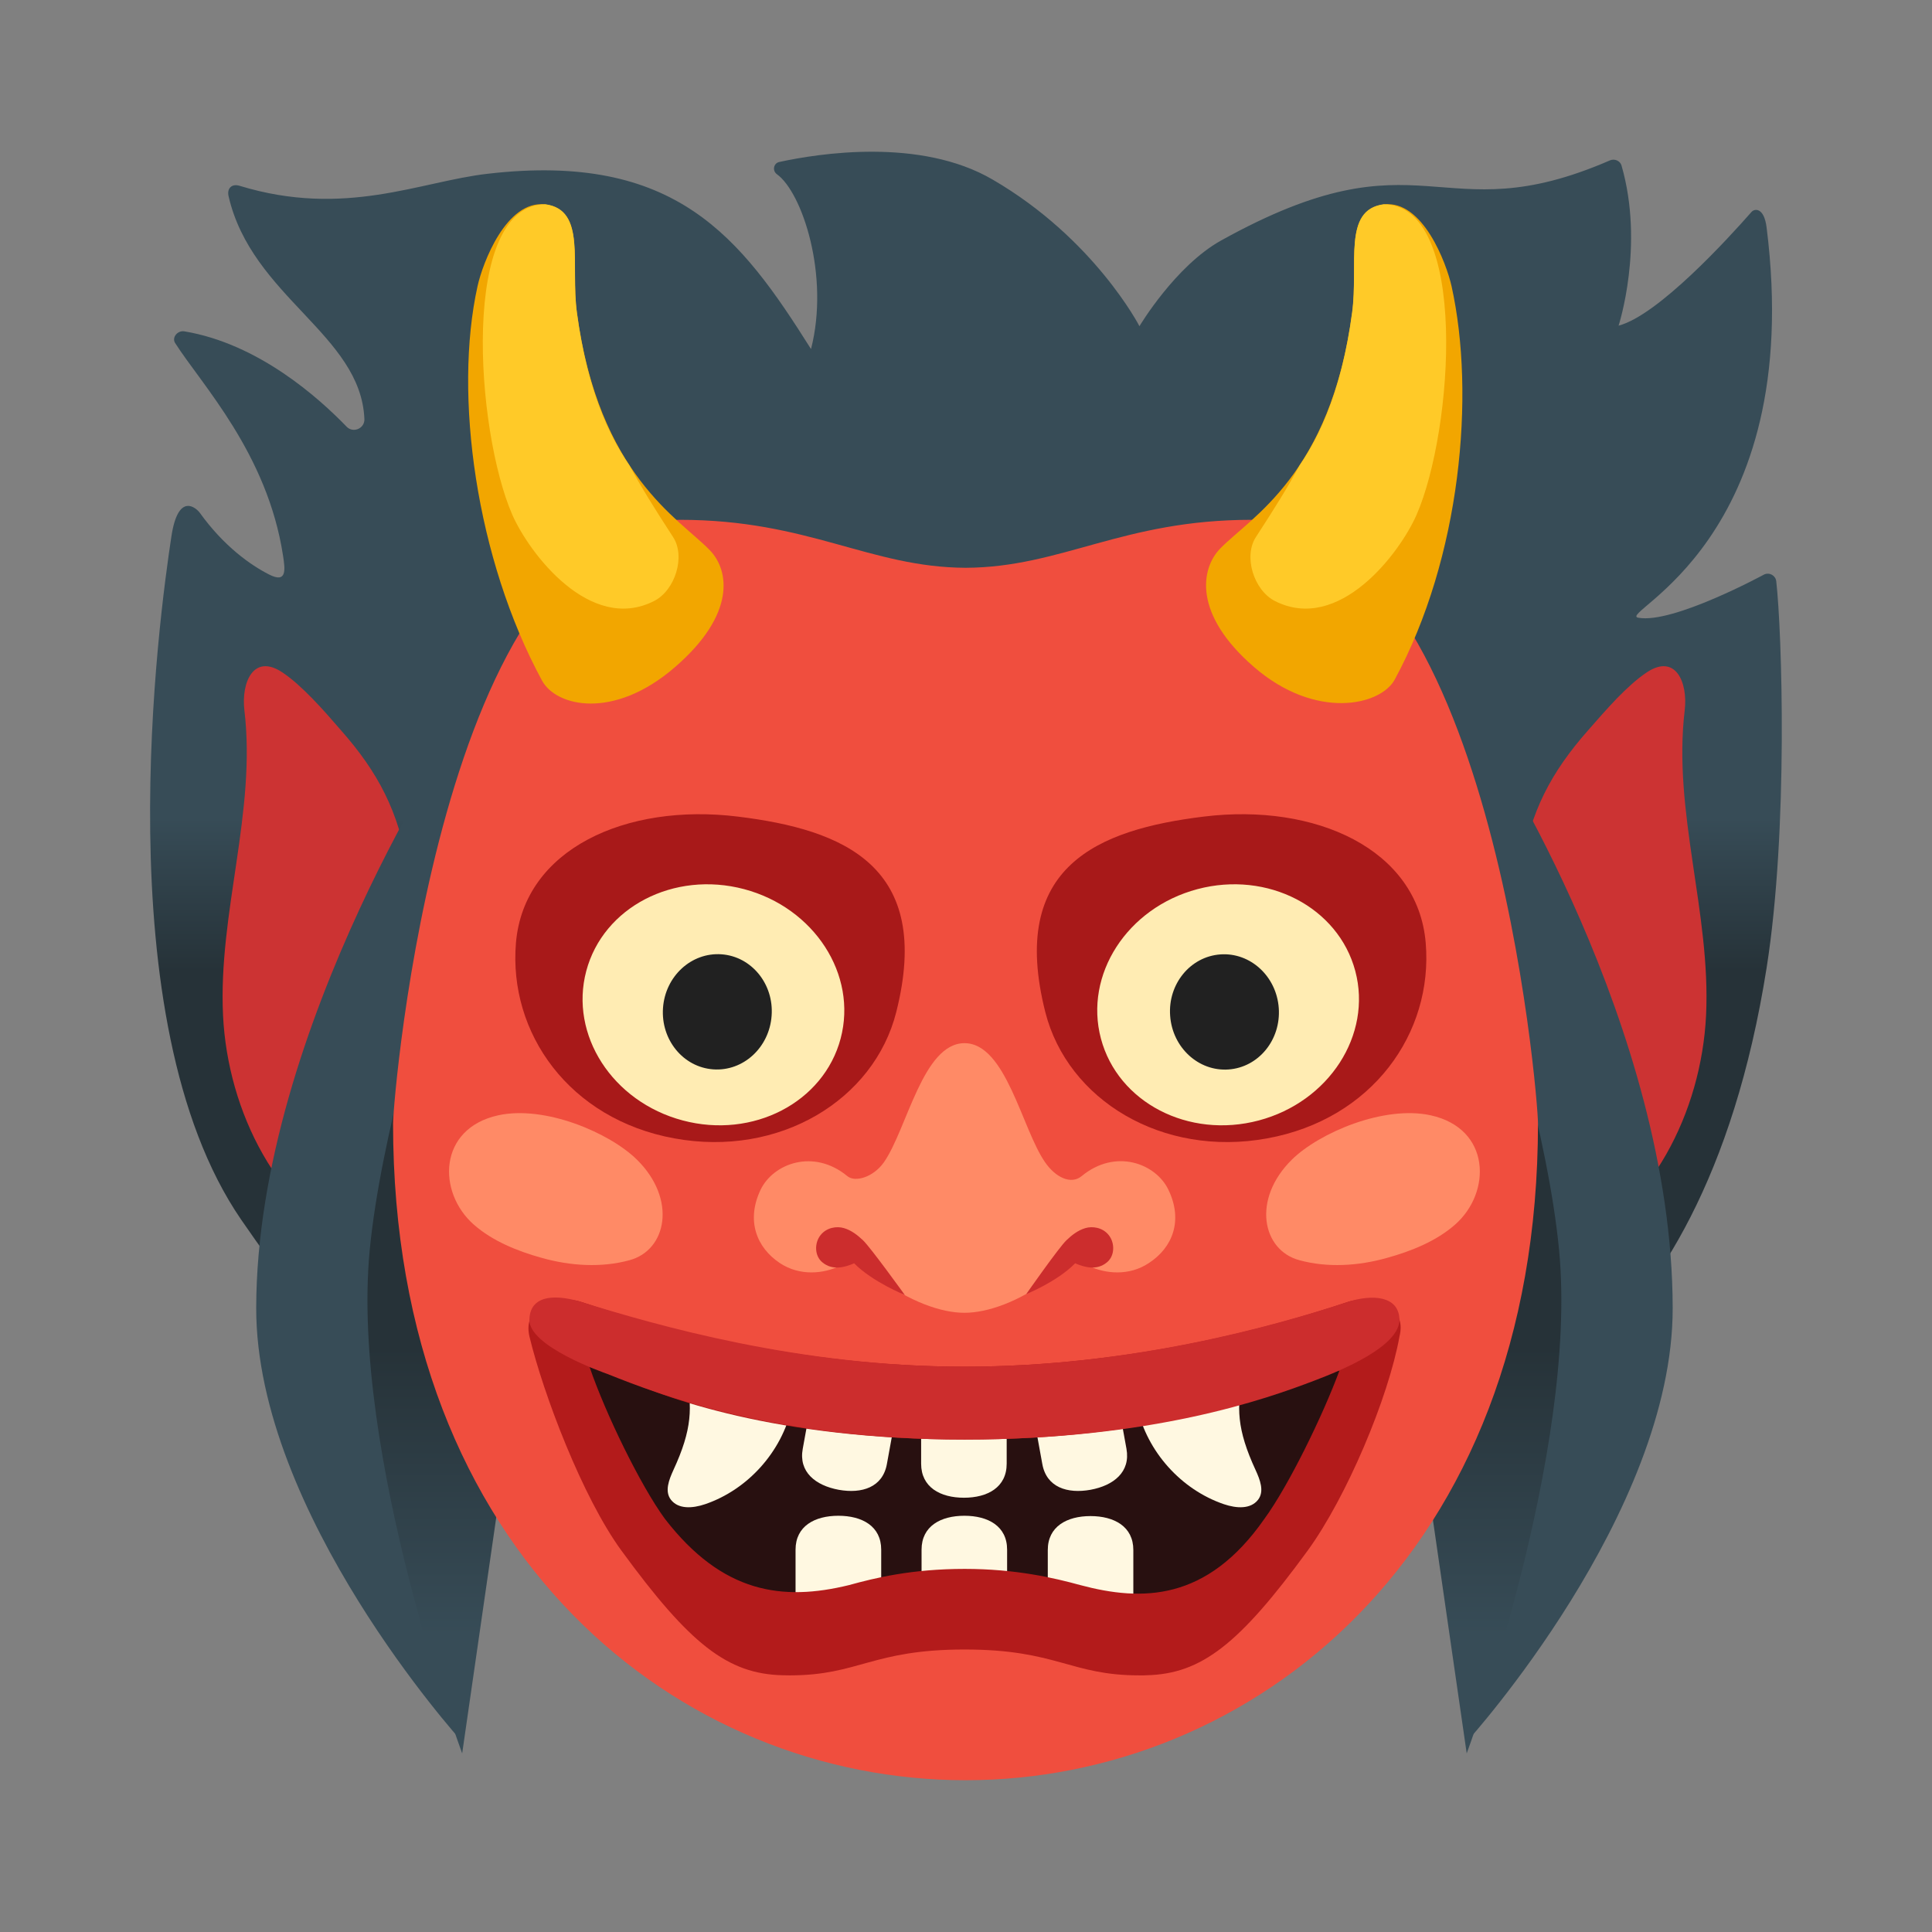 <svg width="18" height="18" viewBox="0 0 18 18" fill="none" xmlns="http://www.w3.org/2000/svg">
<rect x="0" y="0" width="18" height="18" fill="#808080" stroke="none"/>
<path d="M13.602 13.281C13.602 13.281 15.84 12.933 16.459 9.018C16.663 7.728 16.602 5.881 16.549 5.416C16.543 5.362 16.487 5.33 16.437 5.352C16.437 5.352 15.584 5.816 15.263 5.755C15.053 5.715 16.828 5.049 16.459 2.119C16.435 1.928 16.345 1.943 16.318 1.975C16.103 2.22 15.449 2.937 15.08 3.034C15.08 3.034 15.323 2.288 15.107 1.541C15.094 1.498 15.043 1.476 15 1.494C13.396 2.191 13.272 1.188 11.376 2.241C10.949 2.479 10.616 3.039 10.616 3.039C10.616 3.039 10.196 2.224 9.248 1.673C8.573 1.279 7.625 1.43 7.261 1.509C7.207 1.52 7.193 1.59 7.238 1.623C7.475 1.793 7.731 2.571 7.556 3.252C6.9 2.211 6.3 1.415 4.543 1.619C3.912 1.691 3.214 2.031 2.232 1.731C2.159 1.709 2.112 1.755 2.13 1.83C2.347 2.767 3.362 3.117 3.395 3.904C3.399 3.992 3.29 4.039 3.229 3.975C2.972 3.709 2.409 3.202 1.717 3.087C1.656 3.077 1.599 3.142 1.631 3.195C1.88 3.585 2.491 4.224 2.637 5.177C2.656 5.302 2.677 5.44 2.506 5.352C2.335 5.265 2.087 5.091 1.861 4.777C1.831 4.736 1.661 4.577 1.597 4.997C1.485 5.732 0.966 9.496 2.246 11.362C3.725 13.519 4.417 13.394 4.417 13.394L13.602 13.281Z" fill="url(#paint0_linear_1573_57135)"/>
<path d="M15.065 6.506C15.156 6.413 15.251 6.325 15.343 6.264C15.611 6.086 15.727 6.358 15.696 6.618C15.583 7.562 15.941 8.509 15.895 9.46C15.851 10.362 15.383 11.277 14.597 11.652C14.552 11.674 14.498 11.694 14.454 11.67C14.405 11.643 14.391 11.579 14.383 11.522C14.297 10.927 14.377 10.23 14.257 9.644C14.143 9.087 14.079 8.682 14.171 8.099C14.257 7.56 14.452 7.194 14.796 6.804C14.877 6.711 14.97 6.605 15.065 6.506Z" fill="#CC3333"/>
<path d="M2.908 6.506C2.817 6.413 2.722 6.325 2.63 6.264C2.362 6.086 2.246 6.358 2.277 6.618C2.39 7.562 2.032 8.509 2.078 9.46C2.122 10.362 2.59 11.277 3.376 11.652C3.421 11.674 3.475 11.694 3.52 11.67C3.568 11.643 3.582 11.579 3.59 11.522C3.676 10.927 3.596 10.23 3.716 9.644C3.83 9.087 3.895 8.682 3.802 8.099C3.716 7.56 3.521 7.194 3.177 6.804C3.096 6.711 3.005 6.605 2.908 6.506Z" fill="#CC3333"/>
<path d="M13.871 6.934C13.871 6.934 15.581 9.565 15.584 12.185C15.588 14.101 13.678 16.213 13.678 16.213C13.678 16.213 13.466 13.727 13.276 12.311C13.086 10.895 13.871 6.934 13.871 6.934Z" fill="#374C57"/>
<path d="M13.968 9.136C13.968 9.136 14.423 10.563 14.526 11.651C14.705 13.537 13.665 16.336 13.665 16.336L13.191 13.06L13.715 10.623L13.968 9.136Z" fill="url(#paint1_linear_1573_57135)"/>
<path d="M4.308 6.723C4.308 6.723 2.392 9.564 2.387 12.184C2.383 14.1 4.293 16.213 4.293 16.213C4.293 16.213 4.505 13.727 4.695 12.31C4.885 10.894 4.308 6.723 4.308 6.723Z" fill="#374C57"/>
<path d="M4.003 9.137C4.003 9.137 3.548 10.563 3.444 11.652C3.266 13.538 4.306 16.336 4.306 16.336L4.779 13.06L4.256 10.623L4.003 9.137Z" fill="url(#paint2_linear_1573_57135)"/>
<path d="M11.658 4.843C10.46 4.843 9.891 5.286 8.997 5.29C8.103 5.286 7.533 4.843 6.336 4.843C4.101 4.843 3.662 10.25 3.662 10.466C3.662 14.508 6.343 16.586 8.996 16.586C11.648 16.586 14.329 14.508 14.329 10.466C14.332 10.25 13.894 4.843 11.658 4.843Z" fill="#F04E3E"/>
<path d="M13.283 8.784C13.354 9.625 12.785 10.428 11.806 10.606C10.828 10.785 9.947 10.248 9.739 9.43C9.395 8.07 10.228 7.729 11.215 7.608C12.255 7.48 13.209 7.91 13.283 8.784Z" fill="#A81919"/>
<path d="M11.728 10.439C12.382 10.265 12.785 9.642 12.627 9.047C12.469 8.452 11.81 8.11 11.156 8.284C10.501 8.458 10.099 9.081 10.257 9.676C10.415 10.271 11.073 10.613 11.728 10.439Z" fill="#FFECB3"/>
<path d="M11.446 9.964C11.726 9.944 11.935 9.688 11.914 9.392C11.893 9.096 11.649 8.872 11.37 8.892C11.09 8.912 10.88 9.168 10.902 9.464C10.923 9.76 11.167 9.984 11.446 9.964Z" fill="#212121"/>
<path d="M4.807 8.784C4.736 9.625 5.304 10.428 6.283 10.606C7.262 10.785 8.143 10.248 8.35 9.43C8.694 8.07 7.862 7.729 6.874 7.608C5.834 7.48 4.882 7.91 4.807 8.784Z" fill="#A81919"/>
<path d="M7.832 9.676C7.99 9.081 7.587 8.458 6.933 8.284C6.278 8.11 5.62 8.452 5.462 9.047C5.304 9.642 5.706 10.265 6.361 10.439C7.015 10.613 7.674 10.271 7.832 9.676Z" fill="#FFECB3"/>
<path d="M7.189 9.463C7.211 9.167 7.001 8.911 6.722 8.891C6.442 8.871 6.198 9.095 6.177 9.391C6.156 9.687 6.365 9.943 6.645 9.963C6.924 9.983 7.168 9.76 7.189 9.463Z" fill="#212121"/>
<path d="M12.549 12.219C12.511 12.219 12.473 12.225 12.434 12.237C11.775 12.451 10.48 12.801 8.987 12.801C7.493 12.801 6.198 12.452 5.539 12.237C5.5 12.225 5.462 12.219 5.424 12.219C5.205 12.219 5.014 12.317 5.07 12.542C5.194 13.037 5.545 13.936 5.898 14.402C6.513 15.217 6.853 15.476 7.349 15.488C7.372 15.488 7.393 15.49 7.414 15.49C8.038 15.49 8.153 15.265 8.988 15.265C9.823 15.265 9.938 15.49 10.561 15.49C10.583 15.49 10.604 15.49 10.626 15.488C11.123 15.477 11.461 15.218 12.078 14.402C12.43 13.936 12.805 13.071 12.905 12.535C12.96 12.311 12.769 12.219 12.549 12.219Z" fill="#281010"/>
<path d="M8.582 13.637C8.582 13.5 8.582 13.156 8.582 13.156C8.582 13.156 9.297 13.156 9.379 13.156C9.379 13.156 9.379 13.417 9.379 13.637C9.379 13.857 9.201 13.954 8.981 13.954C8.761 13.954 8.582 13.857 8.582 13.637Z" fill="#FFF8E1"/>
<path d="M7.479 13.498C7.504 13.363 7.565 13.024 7.565 13.024C7.565 13.024 8.268 13.152 8.349 13.167C8.349 13.167 8.303 13.424 8.263 13.64C8.224 13.857 8.03 13.919 7.814 13.88C7.598 13.84 7.439 13.714 7.479 13.498Z" fill="#FFF8E1"/>
<path d="M10.495 13.498C10.47 13.363 10.409 13.024 10.409 13.024C10.409 13.024 9.706 13.152 9.625 13.167C9.625 13.167 9.671 13.424 9.711 13.64C9.75 13.857 9.944 13.919 10.16 13.88C10.376 13.84 10.534 13.714 10.495 13.498Z" fill="#FFF8E1"/>
<path d="M9.383 14.438C9.383 14.575 9.383 14.919 9.383 14.919C9.383 14.919 8.668 14.919 8.586 14.919C8.586 14.919 8.586 14.658 8.586 14.438C8.586 14.218 8.765 14.122 8.985 14.122C9.205 14.122 9.383 14.218 9.383 14.438Z" fill="#FFF8E1"/>
<path d="M10.559 14.441C10.559 14.579 10.559 14.923 10.559 14.923C10.559 14.923 9.844 14.923 9.762 14.923C9.762 14.923 9.762 14.662 9.762 14.441C9.762 14.222 9.94 14.125 10.16 14.125C10.38 14.125 10.559 14.222 10.559 14.441Z" fill="#FFF8E1"/>
<path d="M8.21 14.438C8.21 14.575 8.21 14.919 8.21 14.919C8.21 14.919 7.495 14.919 7.412 14.919C7.412 14.919 7.412 14.658 7.412 14.438C7.412 14.218 7.591 14.122 7.811 14.122C8.031 14.122 8.21 14.218 8.21 14.438Z" fill="#FFF8E1"/>
<path d="M11.584 12.81C11.518 13.106 11.523 13.318 11.698 13.696C11.739 13.786 11.782 13.894 11.721 13.973C11.652 14.061 11.523 14.055 11.402 14.014C11.004 13.878 10.688 13.525 10.596 13.115" fill="#FFF8E1"/>
<path d="M6.388 12.81C6.454 13.106 6.449 13.318 6.274 13.696C6.233 13.786 6.19 13.894 6.251 13.973C6.32 14.061 6.449 14.055 6.57 14.014C6.968 13.878 7.284 13.525 7.376 13.115" fill="#FFF8E1"/>
<path d="M5.493 12.736C5.493 12.736 5.647 12.772 5.735 12.813C6.175 13.022 7.235 13.412 8.987 13.412C10.738 13.412 11.796 13.021 12.238 12.813C12.326 12.772 12.479 12.77 12.479 12.77C12.324 13.19 12.005 13.843 11.78 14.151C11.243 14.921 10.639 14.921 10.065 14.768C9.821 14.701 9.463 14.617 8.988 14.617C8.494 14.617 8.153 14.701 7.91 14.768C7.292 14.919 6.733 14.847 6.195 14.151C5.969 13.843 5.642 13.172 5.493 12.736ZM12.673 12.111C12.634 12.111 12.594 12.117 12.554 12.131C11.873 12.36 10.533 12.733 8.987 12.733C7.44 12.733 6.102 12.36 5.419 12.131C5.379 12.117 5.339 12.111 5.3 12.111C5.074 12.111 4.875 12.217 4.934 12.457C5.062 12.986 5.425 13.948 5.79 14.447C6.427 15.319 6.778 15.596 7.292 15.608C7.314 15.608 7.337 15.609 7.358 15.609C8.003 15.609 8.123 15.368 8.987 15.368C9.85 15.368 9.97 15.609 10.615 15.609C10.636 15.609 10.659 15.61 10.681 15.608C11.194 15.596 11.546 15.319 12.183 14.447C12.546 13.948 12.936 13.023 13.039 12.45C13.098 12.21 12.899 12.111 12.673 12.111Z" fill="#B31B1B"/>
<path d="M12.553 12.131C11.869 12.355 10.531 12.733 8.985 12.733C7.439 12.733 6.105 12.343 5.418 12.131C5.222 12.07 4.942 12.04 4.932 12.292C4.922 12.543 5.619 12.786 5.662 12.802C6.148 12.997 7.234 13.412 8.985 13.412C10.736 13.412 11.793 13.036 12.248 12.862C12.488 12.771 13.051 12.543 13.038 12.287C13.028 12.072 12.783 12.056 12.553 12.131Z" fill="#CC2D2D"/>
<path d="M10.885 11.083C10.767 10.839 10.392 10.697 10.077 10.958C9.977 11.04 9.833 10.968 9.737 10.829C9.521 10.519 9.373 9.719 8.986 9.719C8.598 9.719 8.451 10.519 8.235 10.829C8.137 10.968 7.967 11.018 7.895 10.958C7.58 10.698 7.205 10.84 7.087 11.083C6.949 11.371 7.049 11.624 7.266 11.768C7.45 11.89 7.672 11.869 7.827 11.793C7.978 11.718 8.047 11.808 8.181 11.908C8.475 12.126 8.768 12.231 8.985 12.231C9.201 12.231 9.495 12.128 9.788 11.908C9.922 11.808 9.991 11.718 10.142 11.793C10.297 11.869 10.52 11.89 10.703 11.768C10.925 11.624 11.025 11.371 10.885 11.083Z" fill="#FF8A66"/>
<path d="M8.04 11.555C7.988 11.506 7.931 11.462 7.863 11.442C7.796 11.422 7.702 11.436 7.646 11.506C7.586 11.58 7.588 11.701 7.662 11.761C7.757 11.84 7.871 11.807 7.958 11.77C8.127 11.942 8.43 12.065 8.43 12.065C8.43 12.065 8.11 11.621 8.04 11.555Z" fill="#CC2D2D"/>
<path d="M9.936 11.555C9.987 11.506 10.044 11.462 10.112 11.442C10.179 11.422 10.273 11.436 10.329 11.506C10.389 11.58 10.387 11.701 10.313 11.761C10.218 11.84 10.104 11.807 10.017 11.77C9.848 11.942 9.561 12.057 9.561 12.057C9.561 12.057 9.866 11.621 9.936 11.555Z" fill="#CC2D2D"/>
<path d="M12.037 10.803C11.661 11.173 11.759 11.648 12.106 11.741C12.369 11.813 12.655 11.794 12.917 11.721C13.154 11.656 13.384 11.561 13.556 11.41C13.899 11.109 13.89 10.514 13.329 10.391C12.894 10.296 12.292 10.553 12.037 10.803Z" fill="#FF8A66"/>
<path d="M5.933 10.803C6.309 11.173 6.212 11.648 5.865 11.741C5.602 11.813 5.316 11.794 5.053 11.721C4.817 11.656 4.587 11.561 4.415 11.41C4.072 11.109 4.081 10.514 4.642 10.391C5.077 10.296 5.678 10.553 5.933 10.803Z" fill="#FF8A66"/>
<path d="M12.994 6.332C13.61 5.197 13.748 3.678 13.524 2.667C13.476 2.452 13.254 1.859 12.892 1.905C12.507 1.955 12.659 2.461 12.598 2.915C12.394 4.423 11.652 4.818 11.368 5.111C11.188 5.296 11.112 5.721 11.684 6.215C12.257 6.711 12.861 6.575 12.994 6.332Z" fill="#F2A600"/>
<path d="M13.198 4.796C13.042 5.153 12.475 5.904 11.877 5.599C11.682 5.499 11.582 5.184 11.702 5.002C11.874 4.738 12.005 4.527 12.107 4.337C12.314 4.036 12.505 3.6 12.597 2.913C12.659 2.46 12.506 1.955 12.891 1.903C13.687 1.906 13.541 4.012 13.198 4.796Z" fill="#FFCA28"/>
<path d="M5.05 6.341C4.434 5.206 4.225 3.678 4.449 2.667C4.496 2.452 4.719 1.859 5.081 1.905C5.466 1.955 5.314 2.461 5.375 2.915C5.579 4.423 6.33 4.833 6.613 5.126C6.793 5.311 6.861 5.721 6.288 6.216C5.716 6.711 5.181 6.583 5.05 6.341Z" fill="#F2A600"/>
<path d="M4.773 4.796C4.93 5.153 5.497 5.904 6.095 5.599C6.29 5.499 6.39 5.184 6.27 5.002C6.098 4.738 5.967 4.527 5.865 4.337C5.658 4.036 5.467 3.599 5.375 2.913C5.313 2.459 5.466 1.955 5.081 1.903C4.285 1.906 4.431 4.012 4.773 4.796Z" fill="#FFCA28"/>
<defs>
<linearGradient id="paint0_linear_1573_57135" x1="9" y1="4.646" x2="9" y2="12.716" gradientUnits="userSpaceOnUse">
<stop offset="0.369" stop-color="#374C57"/>
<stop offset="0.546" stop-color="#263238"/>
</linearGradient>
<linearGradient id="paint1_linear_1573_57135" x1="13.869" y1="15.874" x2="13.869" y2="9.797" gradientUnits="userSpaceOnUse">
<stop offset="0.105" stop-color="#374C57"/>
<stop offset="0.546" stop-color="#263238"/>
</linearGradient>
<linearGradient id="paint2_linear_1573_57135" x1="4.102" y1="15.874" x2="4.102" y2="9.797" gradientUnits="userSpaceOnUse">
<stop offset="0.105" stop-color="#374C57"/>
<stop offset="0.546" stop-color="#263238"/>
</linearGradient>
</defs>
</svg>
